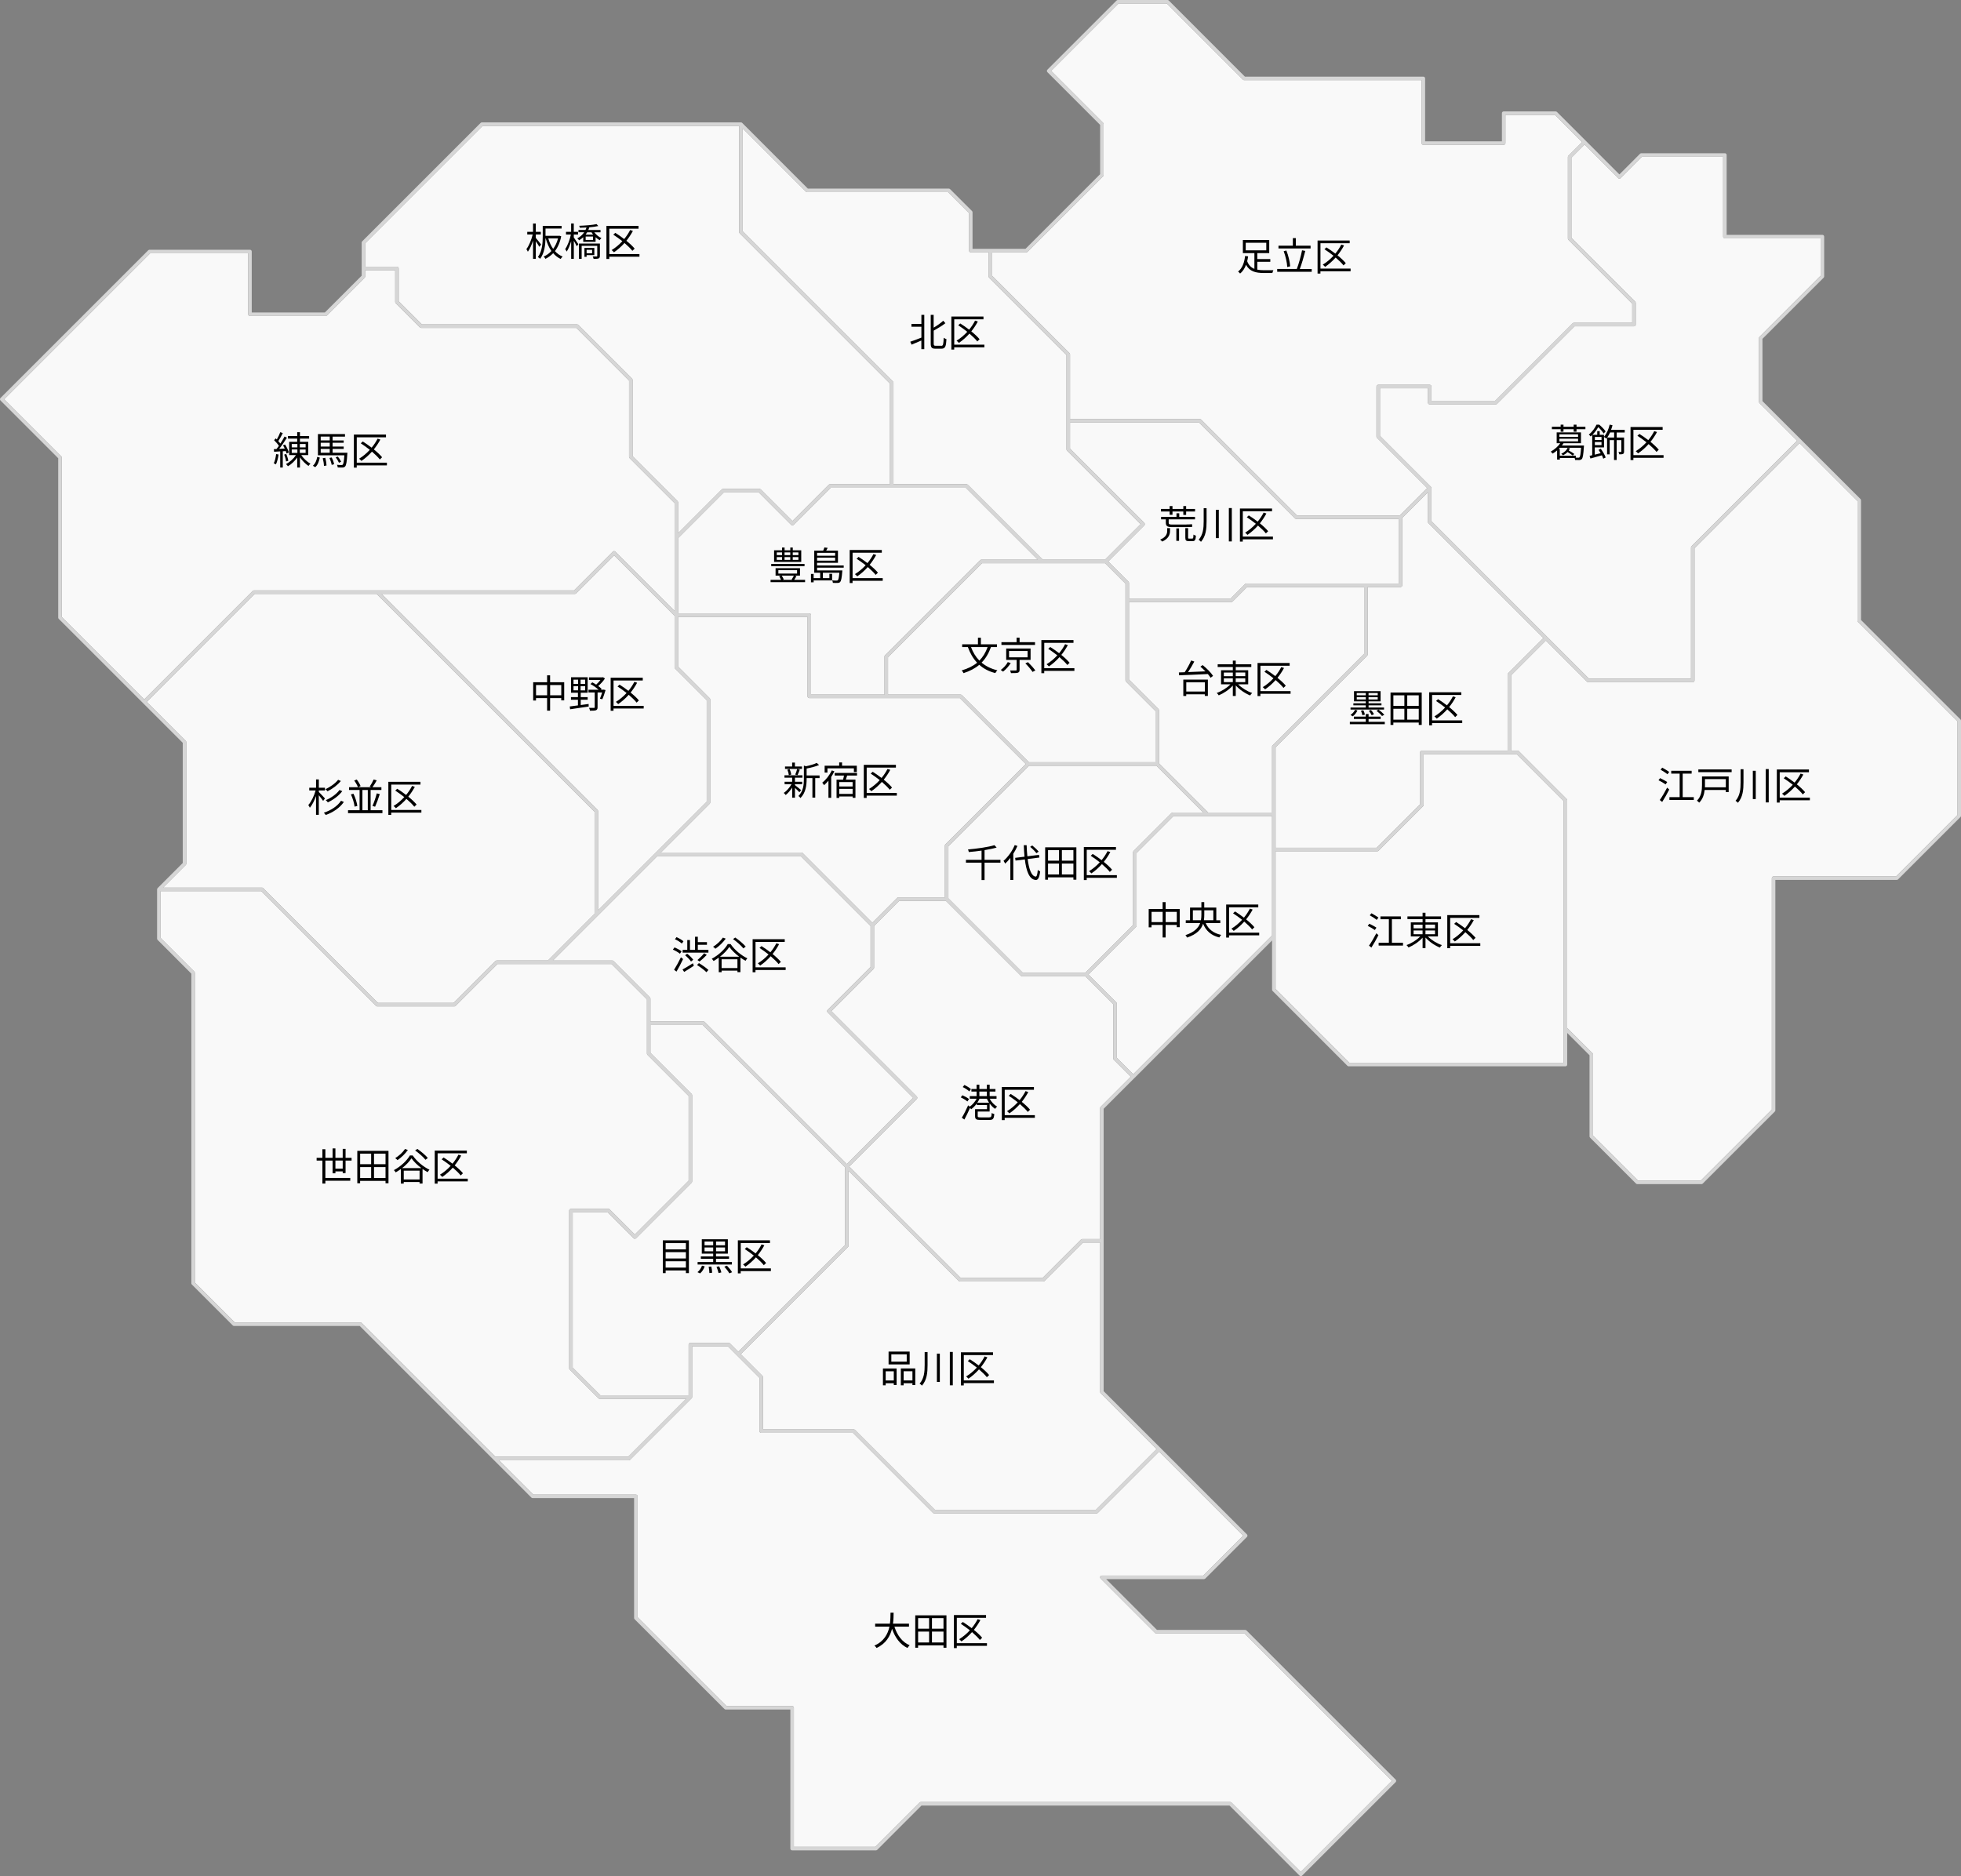 <?xml version="1.0" encoding="UTF-8"?>
<svg id="ward-map" xmlns="http://www.w3.org/2000/svg" viewBox="0 0 556.36 532.37" class="c-ward-map">
  <rect x="0" y="0" width="556.36" height="532.37" fill="#808080" stroke="none"/>
  <g id="chuo" data-js-ward-select="chuo" class="c-ward-map__item">
    <path
      d="M360.9,231.56v33.88l-39.38,39.38-4.66-4.66v-15.39c0-.13-.06-.26-.15-.35l-7.9-7.9,13.51-13.51c.09-.1.15-.23.15-.36v-20.62l10.47-10.47h27.96Z"
      fill="#f9f9f9" stroke-width="0" />
    <path
      d="M334.7,257.94v5.15h-.84v-.63h-3.16v3.56h-.85v-3.56h-3.15v.68h-.8v-5.2h3.95v-1.96h.85v1.96h3.99ZM329.86,261.66v-2.92h-3.15v2.92h3.15ZM333.87,261.66v-2.92h-3.16v2.92h3.16Z"
      fill="#000" stroke-width="0" />
    <path
      d="M342.07,261.92c.76,1.75,2.21,2.9,4.39,3.36-.18.17-.41.51-.53.73-2.3-.57-3.77-1.87-4.6-3.9-.51,1.57-1.73,2.99-4.55,3.93-.08-.19-.3-.53-.45-.69,2.55-.85,3.69-2.08,4.18-3.42h-4.09v-.8h1.21v-3.61h3.22v-1.53h.81v1.53h3.42v3.61h1.13v.8h-4.15ZM340.72,261.12c.1-.54.13-1.09.13-1.63v-1.19h-2.42v2.82h2.29ZM341.67,258.3v1.19c0,.54-.02,1.09-.11,1.63h2.68v-2.82h-2.57Z"
      fill="#000" stroke-width="0" />
    <path
      d="M357.24,265.41h-8.55v.64h-.81v-9.38h9.11v.78h-8.29v7.2h8.55v.77ZM355.25,263.74c-.52-.66-1.32-1.44-2.24-2.23-.92,1.03-1.95,1.94-2.99,2.64-.14-.17-.46-.47-.66-.63,1.09-.66,2.12-1.52,3.04-2.52-.84-.67-1.74-1.31-2.57-1.85l.57-.52c.81.51,1.69,1.12,2.52,1.76.66-.8,1.23-1.66,1.69-2.56l.78.26c-.53.99-1.16,1.93-1.85,2.79.96.77,1.8,1.56,2.35,2.23l-.64.62Z"
      fill="#000" stroke-width="0" />
  </g>
  <g id="chiyoda" data-js-ward-select="chiyoda" class="c-ward-map__item">
    <path
      d="M341.38,230.56h-8.65c-.13,0-.26.05-.36.15l-10.76,10.76c-.09.09-.14.22-.14.35v20.62l-13.57,13.58h-17.72l-21.11-21.11v-14.76l22.86-22.86h36.18l13.27,13.27Z"
      fill="#f9f9f9" stroke-width="0" />
    <path
      d="M283.84,244.78h-4.51v4.94h-.85v-4.94h-4.43v-.8h4.43v-2.62c-1.21.18-2.45.31-3.62.41-.02-.21-.14-.54-.23-.73,2.66-.24,5.76-.67,7.5-1.22l.63.67c-.96.29-2.15.53-3.43.74v2.75h4.51v.8Z"
      fill="#000" stroke-width="0" />
    <path
      d="M288.66,240.04c-.32.77-.73,1.51-1.18,2.22v7.44h-.83v-6.26c-.47.62-.97,1.15-1.47,1.62-.09-.2-.33-.61-.47-.79,1.25-1.07,2.46-2.74,3.18-4.47l.77.24ZM291.56,243.75c.37,2.92,1.09,4.88,2.27,4.99.32.02.5-.63.6-1.89.17.15.52.35.68.43-.24,1.88-.68,2.45-1.25,2.42-1.8-.13-2.68-2.41-3.1-5.84l-2.64.33-.11-.77,2.66-.33c-.09-1.02-.17-2.11-.21-3.26h.81c.03,1.11.1,2.18.21,3.15l3.29-.42.11.77-3.32.42ZM294.04,242.1c-.35-.5-1.12-1.27-1.77-1.8l.59-.4c.66.52,1.44,1.27,1.82,1.76l-.64.44Z"
      fill="#000" stroke-width="0" />
    <path
      d="M305.38,240.43v9.19h-.84v-.67h-7.21v.67h-.8v-9.19h8.85ZM297.34,241.22v3h3.12v-3h-3.12ZM297.34,248.13h3.12v-3.09h-3.12v3.09ZM304.54,241.22h-3.27v3h3.27v-3ZM304.54,248.13v-3.09h-3.27v3.09h3.27Z"
      fill="#000" stroke-width="0" />
    <path
      d="M316.86,249.09h-8.55v.64h-.81v-9.38h9.11v.78h-8.29v7.2h8.55v.77ZM314.87,247.42c-.52-.66-1.32-1.44-2.24-2.23-.92,1.03-1.95,1.94-2.99,2.64-.14-.17-.46-.47-.66-.63,1.09-.66,2.12-1.52,3.04-2.52-.84-.67-1.74-1.31-2.57-1.85l.57-.52c.81.51,1.69,1.12,2.52,1.76.66-.8,1.23-1.66,1.69-2.56l.78.26c-.53.99-1.16,1.93-1.85,2.79.96.77,1.8,1.56,2.35,2.23l-.64.62Z"
      fill="#000" stroke-width="0" />
  </g>
  <g id="toshima" data-js-ward-select="toshima" class="c-ward-map__item">
    <path
      d="M294.43,158.81h-16c-.07,0-.13,0-.2.04-.06.02-.11.06-.16.11l-26.98,26.98c-.09.09-.15.22-.15.35v10.8h-20.83v-22.55c0-.28-.23-.5-.5-.5h-37.23v-21.34l12.96-12.97h9.94l9.18,9.19c.2.19.52.19.71,0l10.5-10.5h38.36l20.4,20.39Z"
      fill="#f9f9f9" stroke-width="0" />
    <path
      d="M228.41,164.53v.65h-9.79v-.65h2.96c-.11-.32-.32-.73-.53-1.02l.55-.18h-1.56v-2.11h6.93v2.11h-1.47l.47.18c-.21.37-.44.74-.64,1.02h3.08ZM228.26,160.64h-9.46v-.62h9.46v.62ZM227.31,159.45h-7.69v-3.3h2.26v-.79h.72v.79h1.62v-.79h.7v.79h2.4v3.3ZM220.38,157.52h1.5v-.78h-1.5v.78ZM220.38,158.86h1.5v-.78h-1.5v.78ZM220.83,162.75h5.31v-.97h-5.31v.97ZM221.77,163.33c.26.35.48.79.59,1.1l-.27.1h2.73l-.23-.09c.21-.3.48-.76.64-1.11h-3.45ZM222.59,156.74v.78h1.62v-.78h-1.62ZM222.59,158.08v.78h1.62v-.78h-1.62ZM226.52,156.74h-1.61v.78h1.61v-.78ZM226.52,158.08h-1.61v.78h1.61v-.78Z"
      fill="#000" stroke-width="0" />
    <path
      d="M231.82,161.08v.79h7.17s-.01.22-.03.33c-.15,1.88-.32,2.63-.59,2.94-.19.19-.37.25-.68.27-.26.02-.81.01-1.39-.02-.01-.21-.1-.52-.21-.7.54.05,1.05.05,1.23.05s.29-.01.38-.1c.19-.18.31-.75.44-2.13h-4.68v1.53h1.85v-1.21h.77v1.86h-5.24v.54h-.76v-2.37h.76v1.18h1.86v-1.53h-1.69v-6.26h2.54c.14-.31.26-.66.34-.91l.94.12c-.13.27-.29.55-.43.79h3.34v3.44h-5.93v.76h7.56v.63h-7.56ZM231.82,156.86v.84h5.12v-.84h-5.12ZM236.94,159.09v-.84h-5.12v.84h5.12Z"
      fill="#000" stroke-width="0" />
    <path
      d="M250.43,164.8h-8.55v.64h-.81v-9.38h9.11v.78h-8.29v7.2h8.55v.77ZM248.44,163.13c-.52-.66-1.32-1.44-2.24-2.23-.92,1.03-1.95,1.94-2.99,2.64-.14-.17-.46-.47-.66-.63,1.09-.66,2.12-1.52,3.04-2.52-.84-.67-1.74-1.31-2.57-1.85l.57-.52c.81.51,1.69,1.12,2.52,1.76.66-.8,1.23-1.66,1.69-2.56l.78.26c-.53.99-1.16,1.93-1.85,2.79.96.77,1.8,1.56,2.35,2.23l-.64.62Z"
      fill="#000" stroke-width="0" />
  </g>
  <g id="bunkyo" data-js-ward-select="bunkyo" class="c-ward-map__item">
    <path
      d="M327.81,201.75v14.54h-35.88l-19.05-19.06c-.05-.04-.1-.08-.16-.1-.06-.03-.13-.04-.19-.04h-20.59v-10.59l26.69-26.69h34.88l5.8,5.8v27.43c0,.13.05.25.14.35l8.36,8.36Z"
      fill="#f9f9f9" stroke-width="0" />
    <path
      d="M281.15,183.61c-.65,1.8-1.52,3.26-2.66,4.41,1.2,1.01,2.68,1.76,4.47,2.18-.2.19-.46.56-.58.79-1.84-.47-3.33-1.26-4.54-2.35-1.21,1.03-2.7,1.79-4.47,2.37-.08-.2-.34-.59-.52-.78,1.75-.51,3.19-1.21,4.37-2.18-1.13-1.2-1.99-2.68-2.62-4.43h-1.62v-.8h4.48v-1.86h.83v1.86h4.57v.8h-1.69ZM275.49,183.61c.54,1.47,1.32,2.77,2.37,3.84,1.01-1.02,1.78-2.29,2.34-3.84h-4.71Z"
      fill="#000" stroke-width="0" />
    <path
      d="M286.76,188.14c-.52.87-1.38,1.83-2.18,2.44-.18-.15-.46-.36-.65-.48.79-.56,1.6-1.46,1.99-2.22l.84.26ZM293.65,183h-9.53v-.78h4.3v-1.28h.85v1.28h4.38v.78ZM289.27,187.24v2.81c0,.47-.11.7-.48.83-.36.12-.99.12-1.96.12-.04-.22-.17-.55-.27-.76.76.02,1.44.01,1.63,0,.21,0,.25-.04.25-.2v-2.79h-2.97v-3.23h6.92v3.23h-3.11ZM286.28,186.52h5.26v-1.8h-5.26v1.8ZM291.65,187.89c.73.72,1.65,1.72,2.09,2.36l-.79.41c-.41-.64-1.29-1.68-2.04-2.42l.74-.35Z"
      fill="#000" stroke-width="0" />
    <path
      d="M304.81,190.37h-8.55v.64h-.81v-9.38h9.11v.78h-8.29v7.2h8.55v.77ZM302.82,188.7c-.52-.66-1.32-1.44-2.24-2.23-.92,1.03-1.95,1.94-2.99,2.64-.14-.17-.46-.47-.66-.63,1.09-.66,2.12-1.52,3.04-2.52-.84-.67-1.74-1.31-2.57-1.85l.57-.52c.81.51,1.69,1.12,2.52,1.76.66-.8,1.23-1.66,1.69-2.56l.78.26c-.53.99-1.16,1.93-1.85,2.79.96.77,1.8,1.56,2.35,2.23l-.64.62Z"
      fill="#000" stroke-width="0" />
  </g>
  <g id="taito" data-js-ward-select="taito" class="c-ward-map__item">
    <path
      d="M387.02,166.58v18.94l-25.97,25.98c-.05.05-.09.1-.11.16-.03.06-.04.13-.04.19v18.71h-18.12s-.02-.04-.04-.05l-13.93-13.93v-15.04c0-.13-.05-.26-.14-.35l-8.36-8.36v-22h29.04c.07,0,.13-.01.19-.04s.12-.06.17-.11l4.09-4.1h33.22Z"
      fill="#f9f9f9" stroke-width="0" />
    <path
      d="M341.19,188.71c1.11.88,2.41,2.17,2.97,3.07l-.7.54c-.19-.31-.46-.67-.78-1.06-2.99.17-6.16.27-8.17.36l-.05-.81c.48-.01,1.04-.03,1.65-.06.65-.98,1.4-2.33,1.83-3.34l.9.31c-.51.98-1.17,2.1-1.78,2.99,1.51-.06,3.23-.13,4.94-.21-.46-.47-.96-.94-1.43-1.33l.64-.46ZM335.73,192.84h6.96v4.63h-.87v-.46h-5.27v.48h-.83v-4.65ZM336.56,193.61v2.62h5.27v-2.62h-5.27Z"
      fill="#000" stroke-width="0" />
    <path
      d="M351.29,194.19c1,1.03,2.56,1.98,3.97,2.45-.2.17-.45.47-.57.7-1.43-.57-3.04-1.66-4.09-2.85v2.99h-.83v-2.96c-1.04,1.18-2.61,2.22-4,2.79-.13-.21-.37-.52-.57-.68,1.39-.48,2.92-1.43,3.89-2.45h-2.66v-4h3.34v-.92h-4.3v-.77h4.3v-1.03h.83v1.03h4.41v.77h-4.41v.92h3.53v4h-2.84ZM347.22,191.88h2.55v-1.04h-2.55v1.04ZM347.22,193.55h2.55v-1.07h-2.55v1.07ZM350.59,190.83v1.04h2.71v-1.04h-2.71ZM353.3,192.48h-2.71v1.07h2.71v-1.07Z"
      fill="#000" stroke-width="0" />
    <path
      d="M366.14,196.87h-8.55v.64h-.81v-9.38h9.11v.78h-8.29v7.2h8.55v.77ZM364.15,195.2c-.52-.66-1.32-1.44-2.24-2.23-.92,1.03-1.95,1.94-2.99,2.64-.14-.17-.46-.47-.66-.63,1.09-.66,2.12-1.52,3.04-2.52-.84-.67-1.74-1.31-2.57-1.85l.57-.52c.81.51,1.69,1.12,2.52,1.76.66-.8,1.23-1.66,1.69-2.56l.78.26c-.53.99-1.16,1.93-1.85,2.79.96.77,1.8,1.56,2.35,2.23l-.64.62Z"
      fill="#000" stroke-width="0" />
  </g>
  <g id="arakawa" data-js-ward-select="arakawa" class="c-ward-map__item">
    <path
      d="M396.83,147.26v18.32h-43.23c-.07,0-.13.02-.2.04-.06.03-.11.07-.16.11l-4.09,4.1h-28.84v-4.43c0-.13-.05-.26-.15-.35l-5.73-5.74,10.23-10.23c.09-.09.14-.22.14-.35,0-.14-.05-.26-.14-.36l-21.08-21.07v-7.39h36.63l27.22,27.2c.09.1.22.15.35.15h29.05Z"
      fill="#f9f9f9" stroke-width="0" />
    <path
      d="M331.15,149.86h.8v.78c0,.92-.32,2.2-2.22,3.03-.12-.15-.4-.42-.58-.55,1.75-.71,2-1.75,2-2.5v-.76ZM331.84,145.14h-2.46v-.73h2.46v-.81h.81v.81h3.07v-.81h.8v.81h2.53v.73h-2.53v.96h-.8v-.96h-3.07v.94h-.81v-.94ZM336.55,148.82c.48,0,1.25-.02,1.63-.08.02.23.07.56.09.75-.25.05-1,.07-1.66.07h-4.24c-1.19,0-1.61-.31-1.61-1.24v-.95h-1.35v-.7h4.37v-1.03h.79v1.03h4.47v.7h-7.47v.96c0,.36.13.5.74.5h4.25ZM333.74,149.94h.77v3.52h-.77v-3.52ZM338.27,152.82c.25,0,.3-.13.33-1.13.17.14.48.25.7.31-.08,1.24-.3,1.55-.95,1.55h-1.07c-.79,0-.99-.22-.99-1.02v-2.67h.79v2.66c0,.26.04.31.32.31h.86Z"
      fill="#000" stroke-width="0" />
    <path
      d="M342.32,144.21v3.72c0,2.09-.17,4.18-1.58,5.81-.14-.19-.47-.44-.67-.57,1.29-1.47,1.43-3.37,1.43-5.25v-3.71h.83ZM345.79,144.66v8.03h-.83v-8.03h.83ZM349.48,144.17v9.46h-.84v-9.46h.84Z"
      fill="#000" stroke-width="0" />
    <path
      d="M361.14,153.03h-8.55v.64h-.81v-9.38h9.11v.78h-8.29v7.2h8.55v.77ZM359.15,151.36c-.52-.66-1.32-1.44-2.24-2.23-.92,1.03-1.95,1.94-2.99,2.64-.14-.17-.46-.47-.66-.63,1.09-.66,2.12-1.52,3.04-2.52-.84-.67-1.74-1.31-2.57-1.85l.57-.52c.81.51,1.69,1.12,2.52,1.76.66-.8,1.23-1.66,1.69-2.56l.78.26c-.53.99-1.16,1.93-1.85,2.79.96.77,1.8,1.56,2.35,2.23l-.64.62Z"
      fill="#000" stroke-width="0" />
  </g>
  <g id="sumida" data-js-ward-select="sumida" class="c-ward-map__item">
    <path
      d="M437.87,181.05l-10.01,10.01c-.09.09-.14.22-.14.35v21.59h-24.32c-.28,0-.5.22-.5.5v14.7l-12.35,12.35h-28.65v-28.49l25.98-25.98c.09-.09.14-.22.14-.35v-19.15h9.31c.27,0,.5-.22.5-.5v-19.11l7.28-7.28v8.39c0,.13.05.26.14.36l32.62,32.61Z"
      fill="#f9f9f9" stroke-width="0" />
    <path
      d="M392.88,204.82v.67h-9.91v-.67h4.52v-.81h-3.37v-.66h3.37v-.74h.79v.74h3.43v.66h-3.43v.81h4.6ZM392.67,201.35h-9.51v-.59h4.33v-.62h-3.52v-.58h3.52v-.54h-3.34v-2.9h7.54v2.9h-3.41v.54h3.66v.58h-3.66v.62h4.39v.59ZM385.13,201.59c-.29.63-.77,1.3-1.36,1.68l-.61-.42c.53-.32,1.01-.87,1.29-1.45l.68.19ZM384.92,197.3h2.57v-.66h-2.57v.66ZM387.5,198.48v-.67h-2.57v.67h2.57ZM386.53,202.95c-.06-.35-.23-.88-.41-1.27l.68-.15c.2.38.37.9.44,1.24l-.71.18ZM390.88,196.64h-2.61v.66h2.61v-.66ZM390.88,197.81h-2.61v.67h2.61v-.67ZM389.16,202.94c-.15-.35-.5-.87-.81-1.24l.62-.24c.33.37.68.86.85,1.19l-.65.3ZM391.13,201.36c.57.43,1.26,1.04,1.62,1.45l-.65.37c-.32-.42-1.01-1.06-1.58-1.5l.62-.33Z"
      fill="#000" stroke-width="0" />
    <path
      d="M403.36,196.51v9.19h-.84v-.67h-7.21v.67h-.8v-9.19h8.84ZM395.32,197.3v3h3.12v-3h-3.12ZM395.32,204.21h3.12v-3.09h-3.12v3.09ZM402.52,197.3h-3.27v3h3.27v-3ZM402.52,204.21v-3.09h-3.27v3.09h3.27Z"
      fill="#000" stroke-width="0" />
    <path
      d="M414.84,205.17h-8.55v.64h-.81v-9.38h9.11v.78h-8.29v7.2h8.55v.77ZM412.85,203.5c-.52-.66-1.32-1.44-2.24-2.23-.92,1.03-1.95,1.94-2.99,2.64-.14-.17-.46-.47-.66-.63,1.09-.66,2.12-1.52,3.04-2.52-.84-.67-1.74-1.31-2.57-1.85l.57-.52c.81.51,1.69,1.12,2.52,1.76.66-.8,1.23-1.66,1.69-2.56l.78.26c-.53.99-1.16,1.93-1.85,2.79.96.77,1.8,1.56,2.35,2.23l-.64.62Z"
      fill="#000" stroke-width="0" />
  </g>
  <g id="koto" data-js-ward-select="koto" class="c-ward-map__item">
    <path
      d="M443.64,227.3v74.28h-60.79l-20.95-20.95v-39.08h28.86c.13,0,.26-.05.35-.15l12.64-12.64s.08-.1.11-.16c.02-.06.04-.12.04-.19v-14.41h26.44l13.3,13.3Z"
      fill="#f9f9f9" stroke-width="0" />
    <path
      d="M390.05,263.9c-.44-.33-1.33-.85-2.01-1.18l.45-.6c.65.3,1.56.78,2.02,1.11l-.46.67ZM388.4,268.33c.59-.82,1.45-2.27,2.09-3.51l.59.54c-.58,1.16-1.35,2.51-2,3.52l-.68-.55ZM389.1,259.15c.65.35,1.54.88,1.98,1.23l-.51.64c-.42-.37-1.29-.92-1.95-1.3l.47-.57ZM398.05,267.51v.81h-6.91v-.81h2.9v-6.68h-2.39v-.8h5.79v.8h-2.54v6.68h3.15Z"
      fill="#000" stroke-width="0" />
    <path
      d="M405.12,265.73c1,1.03,2.56,1.98,3.97,2.45-.2.17-.45.47-.57.7-1.43-.57-3.04-1.66-4.09-2.85v2.99h-.82v-2.96c-1.04,1.18-2.61,2.22-4,2.79-.13-.21-.37-.52-.57-.68,1.39-.48,2.92-1.43,3.89-2.45h-2.66v-4h3.34v-.92h-4.3v-.77h4.3v-1.03h.82v1.03h4.41v.77h-4.41v.92h3.53v4h-2.84ZM401.05,263.42h2.55v-1.04h-2.55v1.04ZM401.05,265.09h2.55v-1.07h-2.55v1.07ZM404.43,262.37v1.04h2.71v-1.04h-2.71ZM407.13,264.02h-2.71v1.07h2.71v-1.07Z"
      fill="#000" stroke-width="0" />
    <path
      d="M419.97,268.41h-8.55v.64h-.81v-9.38h9.11v.78h-8.29v7.2h8.55v.77ZM417.98,266.74c-.52-.66-1.32-1.44-2.24-2.23-.92,1.03-1.95,1.94-2.99,2.64-.14-.17-.46-.47-.66-.63,1.09-.66,2.12-1.52,3.04-2.52-.84-.67-1.74-1.31-2.57-1.85l.57-.52c.81.51,1.69,1.12,2.52,1.76.66-.8,1.23-1.66,1.7-2.56l.78.26c-.53.99-1.16,1.93-1.85,2.79.96.77,1.8,1.56,2.35,2.23l-.64.62Z"
      fill="#000" stroke-width="0" />
  </g>
  <g id="edogawa" data-js-ward-select="edogawa" class="c-ward-map__item">
    <path
      d="M555.36,204.71v26.55l-17.42,17.42h-34.75c-.27,0-.5.23-.5.5v65.66l-20.17,20.16h-17.79l-12.76-12.75v-23.01c0-.14-.05-.26-.14-.36l-7.19-7.18v-64.61c0-.13-.05-.26-.14-.35l-13.6-13.6c-.09-.09-.22-.14-.35-.14h-1.83v-21.38l9.86-9.86,11.66,11.66c.1.1.22.15.36.15h29.66c.27,0,.5-.22.5-.5v-37.5l29.81-29.82,16.42,16.42v33.95c0,.14.06.26.15.36l28.22,28.23Z"
      fill="#f9f9f9" stroke-width="0" />
    <path
      d="M472.55,222.58c-.44-.33-1.33-.85-2.01-1.18l.45-.6c.65.3,1.56.78,2.02,1.11l-.46.67ZM470.9,227.01c.59-.82,1.45-2.27,2.09-3.51l.59.54c-.58,1.16-1.35,2.51-2,3.52l-.68-.55ZM471.6,217.83c.65.35,1.54.88,1.98,1.23l-.51.64c-.42-.37-1.29-.92-1.95-1.3l.47-.57ZM480.55,226.19v.81h-6.91v-.81h2.9v-6.68h-2.39v-.8h5.79v.8h-2.54v6.68h3.15Z"
      fill="#000" stroke-width="0" />
    <path
      d="M490.46,224.76h-.83v-.6h-6c-.14,1.25-.54,2.62-1.55,3.6-.12-.17-.45-.45-.64-.56,1.3-1.27,1.44-3.05,1.44-4.42v-2.46h7.57v4.46ZM491.29,218.33v.77h-9.45v-.77h9.45ZM483.72,221.06v1.72c0,.2,0,.41-.01.62h5.93v-2.33h-5.92Z"
      fill="#000" stroke-width="0" />
    <path
      d="M494.65,218.27v3.72c0,2.09-.17,4.18-1.58,5.81-.14-.19-.47-.44-.67-.57,1.29-1.47,1.43-3.37,1.43-5.25v-3.71h.83ZM498.13,218.72v8.03h-.83v-8.03h.83ZM501.81,218.23v9.46h-.84v-9.46h.84Z"
      fill="#000" stroke-width="0" />
    <path
      d="M513.47,227.09h-8.55v.64h-.81v-9.38h9.11v.78h-8.29v7.2h8.55v.77ZM511.48,225.42c-.52-.66-1.32-1.44-2.24-2.23-.92,1.03-1.95,1.94-2.99,2.64-.14-.17-.46-.47-.66-.63,1.09-.66,2.12-1.52,3.04-2.52-.84-.67-1.74-1.31-2.57-1.85l.57-.52c.81.51,1.69,1.12,2.52,1.76.66-.8,1.23-1.66,1.7-2.56l.78.26c-.53.99-1.16,1.93-1.85,2.79.96.77,1.8,1.56,2.35,2.23l-.64.62Z"
      fill="#000" stroke-width="0" />
  </g>
  <g id="katsushika" data-js-ward-select="katsushika" class="c-ward-map__item">
    <path
      d="M516.54,67.64v10.59l-17.36,17.36c-.09.1-.15.22-.15.36v18.07c0,.13.06.25.15.35l10.68,10.68-29.96,29.96c-.09.09-.14.22-.14.35v37.21h-28.96l-44.69-44.7v-9.37c0-.1-.03-.19-.08-.28l-.03-.03s-.02-.05-.04-.06l-14.44-14.45v-13.5h13.59v4.05c0,.28.22.5.5.5h18.78s0,0,.01,0c.06,0,.13-.02.19-.04.03-.02.05-.04.08-.06s.06-.03.08-.05l21.98-21.99h16.85c.28,0,.5-.22.5-.5v-6.14c0-.13-.05-.26-.15-.35l-18.1-18.11v-22.74l3.73-3.74,9.53,9.53c.19.19.52.19.71,0l6.06-6.07h23.01v22.66c0,.28.23.5.5.5h27.17Z"
      fill="#f9f9f9" stroke-width="0" />
    <path
      d="M449.39,126.42s-.01.22-.02.33c-.15,2.3-.3,3.17-.59,3.5-.19.19-.36.26-.66.29-.25.02-.74.01-1.24-.01-.01-.18-.07-.41-.14-.58h-4.19v.46h-.78v-2.6c-.38.33-.8.63-1.28.91-.11-.19-.36-.44-.54-.56,1.22-.68,2.15-1.58,2.71-2.39h-1.01v-3.07h6.89v3.07h-4.94c-.14.22-.3.43-.47.65h6.28ZM449.8,121.1v.69h-2.52v.71h-.81v-.71h-2.89v.71h-.8v-.71h-2.49v-.69h2.49v-.6h.8v.6h2.89v-.6h.81v.6h2.52ZM447.08,129.86c.31.02.56.02.69.02.18,0,.26-.01.35-.11.19-.2.33-.9.45-2.71h-6.02c-.11.11-.23.23-.34.34h.32v1.9h4.54v.55ZM442.42,123.97h5.3v-.73h-5.3v.73ZM442.42,125.24h5.3v-.75h-5.3v.75ZM445.41,127.18c-.09.23-.2.44-.33.65.56.31,1.22.7,1.57.98l-.43.46c-.33-.28-.95-.68-1.49-1-.36.38-.8.69-1.27.93-.11-.12-.35-.34-.51-.44.81-.37,1.51-.94,1.79-1.68l.65.1Z"
      fill="#000" stroke-width="0" />
    <path
      d="M458.68,122.71v1.44h2.09v3.98c0,.34-.07.55-.29.67-.23.11-.56.12-1.07.12-.02-.2-.14-.5-.24-.68.33.01.61.01.7,0,.1,0,.13-.03.13-.12v-3.23h-1.33v5.64h-.75v-5.64h-1.23v4.03h-.74v-4.74c-.07.1-.14.19-.21.28-.13-.13-.47-.36-.66-.48v2.97h-2.62v2.06c.53-.13,1.1-.28,1.68-.42-.19-.33-.41-.66-.62-.95l.63-.3c.59.77,1.18,1.79,1.4,2.48l-.69.33c-.08-.28-.22-.61-.38-.96-1.14.33-2.33.66-3.25.91l-.25-.75c.22-.05.47-.11.75-.18v-5.73c-.14.13-.3.26-.45.4-.11-.17-.35-.42-.52-.52,1.06-.83,1.78-1.95,2.19-2.82h.78c.67.56,1.44,1.35,1.8,1.91l-.54.61c-.32-.51-.95-1.29-1.55-1.83-.37.67-.91,1.46-1.66,2.19h1.38v-1.04h.7v1.04h1.22v.56c.74-.83,1.29-2.13,1.61-3.45l.8.17c-.11.44-.25.89-.41,1.31h3.88v.75h-2.3ZM452.48,123.98v.87h1.89v-.87h-1.89ZM454.37,126.3v-.88h-1.89v.88h1.89ZM457.94,122.71h-1.14c-.24.54-.52,1.02-.81,1.44h1.96v-1.44Z"
      fill="#000" stroke-width="0" />
    <path
      d="M471.96,129.91h-8.55v.64h-.81v-9.38h9.11v.78h-8.29v7.2h8.55v.77ZM469.97,128.24c-.52-.66-1.32-1.44-2.24-2.23-.92,1.03-1.95,1.94-2.99,2.64-.14-.17-.46-.47-.66-.63,1.09-.66,2.12-1.52,3.04-2.52-.84-.67-1.74-1.31-2.57-1.85l.57-.52c.81.51,1.69,1.12,2.52,1.76.66-.8,1.23-1.66,1.69-2.56l.78.26c-.53.99-1.16,1.93-1.85,2.79.96.77,1.8,1.56,2.35,2.23l-.64.62Z"
      fill="#000" stroke-width="0" />
  </g>
  <g id="adachi" data-js-ward-select="adachi" class="c-ward-map__item">
    <path
      d="M463.08,86.17v5.43h-16.56c-.13,0-.26.05-.35.15l-21.98,21.98h-18.08v-4.05c0-.28-.22-.5-.5-.5h-14.59c-.28,0-.5.22-.5.5v14.21c0,.13.05.26.15.35l14.23,14.24-7.78,7.78h-29.13l-27.21-27.2c-.05-.05-.11-.08-.17-.11-.04-.02-.08-.02-.12-.02-.02-.01-.04-.02-.07-.02h-36.84v-18.36c0-.06-.01-.13-.04-.19-.02-.06-.06-.11-.11-.16l-21.93-21.94v-6.66h9.66c.14,0,.26-.06.36-.15l21.46-21.46c.09-.1.14-.22.14-.35v-14.41c0-.13-.05-.25-.14-.35l-14.76-14.76,19.12-19.12h13.71l21.59,21.6c.09.09.22.15.35.15h50.33v17.85c0,.27.23.5.5.5h22.79c.27,0,.5-.23.5-.5v-7.98h14.06l7.69,7.7-3.88,3.88c-.1.09-.15.22-.15.35v23.16c0,.13.05.26.15.35l18.1,18.11Z"
      fill="#f9f9f9" stroke-width="0" />
    <path
      d="M356.71,76.51c.58.12,1.22.17,1.91.17.34,0,2.21,0,2.67-.01-.12.2-.25.56-.3.79h-2.42c-2.33,0-4.02-.42-5.06-2.32-.36.98-.9,1.87-1.68,2.47-.13-.17-.41-.44-.57-.55,1.3-1,1.83-2.85,1.98-4.42l.87.1c-.07.45-.15.91-.27,1.38.44,1.16,1.13,1.82,2.05,2.17v-4.46h-3.27v-3.73h7.48v3.73h-3.39v1.69h3.69v.76h-3.69v2.23ZM353.43,71.04h5.83v-2.16h-5.83v2.16Z"
      fill="#000" stroke-width="0" />
    <path
      d="M372.15,76.32v.8h-9.79v-.8h5.56c.55-1.41,1.17-3.69,1.49-5.3l.92.18c-.42,1.67-1.03,3.74-1.56,5.13h3.39ZM371.83,70.5h-9.11v-.79h4.08v-2.15h.84v2.15h4.19v.79ZM365.21,75.77c-.05-1.21-.47-3.07-1.01-4.49l.76-.2c.58,1.44.99,3.26,1.08,4.49l-.83.2Z"
      fill="#000" stroke-width="0" />
    <path
      d="M383.17,76.98h-8.55v.64h-.81v-9.38h9.11v.78h-8.29v7.2h8.55v.77ZM381.18,75.31c-.52-.66-1.32-1.44-2.24-2.23-.92,1.03-1.95,1.94-2.99,2.64-.14-.17-.46-.47-.66-.63,1.09-.66,2.12-1.52,3.04-2.52-.84-.67-1.74-1.31-2.57-1.85l.57-.52c.81.51,1.69,1.12,2.52,1.76.66-.8,1.23-1.66,1.69-2.56l.78.26c-.53.99-1.16,1.93-1.85,2.79.96.77,1.8,1.56,2.35,2.23l-.64.62Z"
      fill="#000" stroke-width="0" />
  </g>
  <g id="kita" data-js-ward-select="kita" class="c-ward-map__item">
    <path
      d="M323.6,148.73l-10.09,10.08h-17.67l-21.25-21.25c-.09-.09-.22-.14-.35-.14h-20.75v-28.79c0-.06-.01-.13-.03-.19-.03-.06-.07-.11-.11-.16l-42.63-42.63v-29.21l17.92,17.93c.09.09.22.15.35.15h39.99l5.94,5.93v10.65c0,.27.23.5.5.5h5.08v6.87c0,.13.05.26.14.35l21.94,21.94v26.74c0,.14.05.26.15.36l20.87,20.87Z"
      fill="#f9f9f9" stroke-width="0" />
    <path
      d="M261.4,89.34h.83v9.74h-.83v-2.46c-.99.43-1.98.85-2.77,1.18l-.38-.83c.8-.25,1.98-.72,3.16-1.17v-3.08h-2.82v-.8h2.82v-2.58ZM267.08,98.13c.51,0,.58-.47.66-2.29.2.17.55.33.78.39-.1,1.99-.32,2.71-1.39,2.71h-1.76c-1.02,0-1.31-.33-1.31-1.5v-8.09h.83v3.63c1.02-.62,2.06-1.34,2.72-1.97l.61.7c-.91.73-2.17,1.46-3.32,2.11v3.62c0,.57.1.68.57.68h1.62Z"
      fill="#000" stroke-width="0" />
    <path
      d="M279.27,98.56h-8.55v.64h-.81v-9.38h9.11v.78h-8.29v7.2h8.55v.77ZM277.28,96.89c-.52-.66-1.32-1.44-2.24-2.23-.92,1.03-1.95,1.94-2.99,2.64-.14-.17-.46-.47-.66-.63,1.09-.66,2.12-1.52,3.04-2.52-.84-.67-1.74-1.31-2.57-1.85l.57-.52c.81.51,1.69,1.12,2.52,1.76.66-.8,1.23-1.66,1.69-2.56l.78.26c-.53.99-1.16,1.93-1.85,2.79.96.77,1.8,1.56,2.35,2.23l-.64.62Z"
      fill="#000" stroke-width="0" />
  </g>
  <g id="itabashi" data-js-ward-select="itabashi" class="c-ward-map__item">
    <path
      d="M252.49,108.84v28.58h-17.03c-.13,0-.26.05-.35.14l-10.29,10.29-8.98-8.97c-.09-.09-.22-.15-.35-.15h-10.35c-.13,0-.26.06-.36.15l-12.4,12.41v-8.75c0-.13-.05-.26-.15-.35l-12.76-12.76v-21.63c0-.13-.05-.26-.14-.35l-15.25-15.25c-.09-.09-.22-.15-.35-.15h-44.03l-6.58-6.57v-9.3c0-.28-.22-.5-.5-.5h-9.01v-6.64l33.31-33.31h72.8v30.13c0,.13.05.26.15.35l42.62,42.63Z"
      fill="#f9f9f9" stroke-width="0" />
    <path
      d="M153.01,70.03c-.19-.36-.63-1.05-1-1.58v5.01h-.78v-5.19c-.4,1.23-.92,2.43-1.47,3.16-.09-.22-.29-.55-.42-.74.72-.92,1.44-2.64,1.79-4.15h-1.54v-.76h1.64v-2.35h.78v2.35h1.42v.76h-1.42v.96c.34.38,1.29,1.6,1.51,1.89l-.51.65ZM159.22,67.04c-.33,1.74-.96,3.14-1.78,4.21.6.67,1.33,1.21,2.18,1.55-.18.17-.43.47-.55.68-.83-.39-1.54-.95-2.13-1.64-.65.69-1.4,1.22-2.19,1.61-.1-.19-.33-.5-.51-.65.8-.33,1.55-.87,2.2-1.57-.7-1-1.23-2.21-1.61-3.58h-.06c-.04,1.8-.3,4.17-1.52,5.78-.13-.14-.47-.4-.65-.48,1.25-1.68,1.38-4.05,1.38-5.79v-3.07h5.36v.76h-4.57v2.06h3.81l.14-.02.5.15ZM155.56,67.66c.32,1.1.77,2.11,1.38,2.96.6-.81,1.08-1.82,1.38-2.96h-2.75Z"
      fill="#000" stroke-width="0" />
    <path
      d="M162.8,67.38c.3.41,1.09,1.63,1.28,1.91l-.44.6c-.15-.35-.53-1.03-.84-1.58v5.14h-.75v-5.03c-.35,1.16-.8,2.28-1.27,2.97-.1-.21-.3-.53-.43-.71.66-.91,1.31-2.63,1.62-4.13h-1.39v-.76h1.46v-2.38h.75v2.38h1.21v.76h-1.21v.83ZM168.6,65.91c.52.69,1.29,1.32,2.04,1.66-.17.13-.4.4-.52.59-.38-.21-.78-.51-1.14-.85v1.3h-3.51v-1.29c-.34.32-.73.6-1.18.87-.11-.19-.33-.44-.51-.54.88-.47,1.52-1.09,1.97-1.75h-1.63v-.65h2c.11-.23.21-.47.28-.7-.65.04-1.3.07-1.89.08-.02-.15-.11-.42-.19-.56,1.71-.06,3.82-.22,4.94-.48l.48.55c-.68.15-1.58.27-2.54.36-.08.25-.17.51-.28.76h3.45v.65h-1.78ZM170.19,72.62c0,.38-.08.59-.36.71-.29.11-.74.12-1.42.12-.04-.2-.15-.5-.26-.68.52.02.97.02,1.11.01.14-.01.19-.04.19-.17v-2.85h-4.43v3.7h-.76v-4.35h5.94v3.5ZM166.43,72.4v.48h-.62v-2.52h2.81v2.03h-2.19ZM166.59,65.91c-.13.23-.27.45-.44.67h2.13c-.17-.22-.33-.44-.46-.67h-1.23ZM168.24,67.12h-2.08v.96h2.08v-.96ZM166.43,70.89v.97h1.56v-.97h-1.56Z"
      fill="#000" stroke-width="0" />
    <path
      d="M181.41,72.85h-8.55v.64h-.81v-9.38h9.11v.78h-8.29v7.2h8.55v.77ZM179.42,71.18c-.52-.66-1.32-1.44-2.24-2.23-.92,1.03-1.95,1.94-2.99,2.64-.14-.17-.46-.47-.66-.63,1.09-.66,2.12-1.52,3.04-2.52-.84-.67-1.74-1.31-2.57-1.85l.57-.52c.81.51,1.69,1.12,2.52,1.76.66-.8,1.23-1.66,1.69-2.56l.78.26c-.53.99-1.16,1.93-1.85,2.79.96.77,1.8,1.56,2.35,2.23l-.64.62Z"
      fill="#000" stroke-width="0" />
  </g>
  <g id="ota" data-js-ward-select="ota" class="c-ward-map__item">
    <path
      d="M394.91,505.33l-25.85,25.84-19.66-19.68c-.1-.09-.22-.15-.36-.15h-87.81c-.13,0-.26.06-.35.15l-12.56,12.56h-23.09v-39.46c0-.27-.22-.5-.5-.5h-18.63l-25.2-25.18v-34.32c0-.27-.22-.5-.5-.5h-29.08l-9.74-9.73h36.84c.07,0,.13-.02.19-.04.07-.03.12-.06.17-.11l17.45-17.45s.08-.1.1-.16c.03-.06.04-.13.04-.19v-14.37h10.16l8.95,8.95v15.1c0,.28.23.5.5.5h26.03l22.69,22.69c.05.05.1.08.16.11.07.03.13.04.2.04h46.05c.07,0,.13-.01.19-.04.07-.03.12-.06.17-.11l17.39-17.38,23.86,23.85-11.32,11.33h-28.78c-.2,0-.38.12-.46.3-.08.19-.03.41.11.55l15.42,15.42c.05.04.1.08.16.11.06.02.13.04.19.04h25.03l41.84,41.83Z"
      fill="#f9f9f9" stroke-width="0" />
    <path
      d="M253.76,461.57c.77,2.42,2.2,4.41,4.32,5.28-.2.19-.47.53-.62.77-2.11-1-3.51-2.95-4.38-5.45-.53,2.11-1.72,4.22-4.39,5.45-.12-.22-.38-.51-.62-.67,2.73-1.19,3.83-3.3,4.28-5.38h-4.06v-.84h4.19c.17-1.16.15-2.25.17-3.12h.88c-.01.88-.02,1.97-.18,3.12h4.54v.84h-4.15Z"
      fill="#000" stroke-width="0" />
    <path
      d="M268.52,458.36v9.19h-.84v-.67h-7.21v.67h-.8v-9.19h8.85ZM260.48,459.15v3h3.12v-3h-3.12ZM260.48,466.06h3.12v-3.09h-3.12v3.09ZM267.68,459.15h-3.27v3h3.27v-3ZM267.68,466.06v-3.09h-3.27v3.09h3.27Z"
      fill="#000" stroke-width="0" />
    <path
      d="M280,467.02h-8.55v.64h-.81v-9.38h9.11v.78h-8.29v7.2h8.55v.77ZM278.01,465.35c-.52-.66-1.32-1.44-2.24-2.23-.92,1.04-1.95,1.94-2.99,2.64-.14-.16-.46-.47-.66-.63,1.09-.66,2.12-1.52,3.04-2.52-.84-.67-1.74-1.31-2.57-1.85l.57-.52c.81.51,1.69,1.12,2.52,1.76.66-.8,1.23-1.66,1.69-2.56l.78.26c-.53.99-1.16,1.93-1.85,2.79.96.77,1.8,1.56,2.35,2.23l-.64.62Z"
      fill="#000" stroke-width="0" />
  </g>
  <g id="shinagawa" data-js-ward-select="shinagawa" class="c-ward-map__item">
    <path
      d="M328.15,411.19l-17.24,17.24h-45.65l-22.69-22.69c-.09-.09-.22-.15-.35-.15h-25.74v-14.8c0-.14-.05-.26-.14-.36l-6.17-6.17,30.43-30.43c.09-.09.15-.22.15-.35v-21.27l31.26,31.27c.09.09.22.14.35.14h23.64c.13,0,.26-.05.35-.14l10.89-10.89h4.88v42.37c0,.06.02.12.04.19.03.06.06.11.11.16l15.88,15.88Z"
      fill="#f9f9f9" stroke-width="0" />
    <path
      d="M250.5,388.31h3.88v4.69h-.8v-.5h-2.3v.59h-.78v-4.79ZM251.28,389.11v2.61h2.3v-2.61h-2.3ZM258.08,387.16h-5.98v-3.64h5.98v3.64ZM257.25,384.3h-4.37v2.08h4.37v-2.08ZM259.67,388.31v4.71h-.8v-.52h-2.5v.59h-.79v-4.79h4.09ZM258.87,391.71v-2.61h-2.5v2.61h2.5Z"
      fill="#000" stroke-width="0" />
    <path
      d="M263.16,383.65v3.72c0,2.09-.17,4.18-1.58,5.81-.14-.19-.47-.44-.67-.57,1.29-1.47,1.43-3.37,1.43-5.25v-3.71h.83ZM266.64,384.1v8.03h-.83v-8.03h.83ZM270.32,383.62v9.46h-.84v-9.46h.84Z"
      fill="#000" stroke-width="0" />
    <path
      d="M281.98,392.47h-8.55v.64h-.81v-9.38h9.11v.78h-8.29v7.2h8.55v.77ZM279.99,390.8c-.52-.66-1.32-1.44-2.24-2.23-.92,1.03-1.95,1.94-2.99,2.64-.14-.17-.46-.47-.66-.63,1.09-.66,2.12-1.52,3.04-2.52-.84-.67-1.74-1.31-2.57-1.85l.57-.52c.81.51,1.69,1.12,2.52,1.76.66-.8,1.23-1.66,1.69-2.56l.78.26c-.53.99-1.16,1.93-1.85,2.79.96.77,1.8,1.56,2.35,2.23l-.64.62Z"
      fill="#000" stroke-width="0" />
  </g>
  <g id="minato" data-js-ward-select="minato" class="c-ward-map__item">
    <path
      d="M320.81,305.53l-8.54,8.54c-.05.05-.08.1-.11.16-.02.06-.04.13-.04.19v37.17h-5.09c-.13,0-.26.05-.35.15l-10.89,10.88h-23.22l-31.62-31.61,19.16-19.16c.19-.19.19-.51,0-.71l-24.24-24.23,11.97-11.98c.1-.09.15-.22.15-.35v-11.84l7.12-7.12h13.26l21.25,21.25c.09.09.22.15.35.15h17.93l7.96,7.96v15.38c0,.14.05.26.14.36l4.81,4.81Z"
      fill="#f9f9f9" stroke-width="0" />
    <path
      d="M274.46,312.55c-.39-.36-1.2-.85-1.88-1.16l.46-.61c.66.28,1.48.73,1.89,1.09l-.47.67ZM280.79,311.77c.48.92,1.29,1.79,2.11,2.23-.19.14-.44.44-.57.64-.56-.35-1.11-.9-1.56-1.54v2.3h-3.38v1.29c0,.31.13.37.84.37h2.4c.57,0,.67-.15.73-1.24.19.13.51.25.73.29-.11,1.38-.37,1.68-1.4,1.68h-2.5c-1.21,0-1.55-.21-1.55-1.09v-1.97h3.39v-1.18h-2.89v-.44c-.48.66-1.05,1.24-1.61,1.64-.08-.12-.2-.26-.32-.38-.48,1.1-1.08,2.34-1.6,3.3l-.73-.51c.52-.84,1.25-2.27,1.79-3.51l.47.36c.74-.51,1.49-1.38,1.95-2.24h-1.96v-.74h1.94v-1.29h-1.47v-.73h1.47v-1.23h.79v1.23h2.13v-1.23h.79v1.23h1.64v.73h-1.64v1.29h1.95v.74h-1.95ZM275,309.69c-.39-.38-1.19-.91-1.86-1.23l.47-.59c.65.3,1.47.78,1.86,1.18l-.47.65ZM280.61,312.89c-.24-.36-.45-.74-.62-1.12h-2.09c-.17.38-.38.76-.63,1.12h3.33ZM277.86,311.03h2.13v-1.29h-2.13v1.29Z"
      fill="#000" stroke-width="0" />
    <path
      d="M293.59,317.19h-8.55v.64h-.81v-9.38h9.11v.78h-8.29v7.2h8.55v.77ZM291.6,315.52c-.52-.66-1.32-1.44-2.24-2.23-.92,1.03-1.95,1.94-2.99,2.64-.14-.17-.46-.47-.66-.63,1.09-.66,2.12-1.52,3.04-2.52-.84-.67-1.74-1.31-2.57-1.85l.57-.52c.81.51,1.69,1.12,2.52,1.76.66-.8,1.23-1.66,1.69-2.56l.78.26c-.53.99-1.16,1.93-1.85,2.79.96.77,1.8,1.56,2.35,2.23l-.64.62Z"
      fill="#000" stroke-width="0" />
  </g>
  <g id="shinjyuku" data-js-ward-select="shinjyuku" class="c-ward-map__item">
    <path
      d="M291.02,216.79l-22.8,22.8c-.09.09-.15.22-.15.35v14.68h-13.17c-.13,0-.26.05-.35.14l-7.06,7.06-19.77-19.77c-.05-.05-.1-.08-.16-.11-.07-.02-.13-.04-.2-.04h-39.85l13.84-13.84c.09-.1.15-.22.15-.36v-29.23c0-.13-.06-.26-.15-.35l-8.97-8.98v-14.1h36.73v22.55c0,.27.22.5.5.5h42.71l18.7,18.7Z"
      fill="#f9f9f9" stroke-width="0" />
    <path
      d="M226.79,224.8c-.23-.28-.79-.81-1.25-1.23v2.79h-.79v-2.89c-.54.85-1.22,1.64-1.84,2.12-.13-.19-.37-.45-.55-.59.79-.52,1.66-1.51,2.21-2.48h-1.97v-.69h2.15v-1.15h-2.18v-.69h5.1v.69h-2.13v1.15h2.05v.69h-2.05v.26c.42.31,1.48,1.18,1.74,1.41l-.48.61ZM227.54,218.18h-4.82v-.68h2.02v-1.11h.79v1.11h2v.68ZM223.81,219.97c-.04-.43-.22-1.09-.43-1.58l.64-.17c.23.5.42,1.14.47,1.56l-.68.19ZM225.61,219.8c.2-.44.45-1.12.55-1.6l.75.18c-.21.55-.43,1.17-.64,1.56l-.66-.14ZM232.52,220.8h-1.23v5.52h-.8v-5.52h-1.64v.28c0,1.64-.21,3.84-1.75,5.37-.1-.18-.4-.46-.58-.57,1.4-1.36,1.55-3.27,1.55-4.81v-3.83l.59.19c1.12-.24,2.35-.59,3.06-.95l.66.6c-.94.42-2.31.75-3.53.99v1.96h3.67v.77Z"
      fill="#000" stroke-width="0" />
    <path
      d="M236.72,218.85c-.25.55-.56,1.1-.9,1.62v5.92h-.78v-4.86c-.4.47-.83.91-1.24,1.27-.1-.17-.36-.54-.52-.72,1.07-.83,2.08-2.12,2.7-3.47l.75.24ZM234.76,219.22h-.8v-1.94h4.13v-.94h.81v.94h4.19v1.79h-.83v-1.05h-7.5v1.19ZM240.35,220.05c-.12.4-.25.8-.37,1.16h2.72v5.17h-.79v-.38h-3.8v.42h-.77v-5.2h1.84c.11-.36.21-.78.27-1.16h-2.64v-.74h6.34v.74h-2.79ZM241.9,221.92h-3.8v1.25h3.8v-1.25ZM241.9,225.27v-1.42h-3.8v1.42h3.8Z"
      fill="#000" stroke-width="0" />
    <path
      d="M254.43,225.77h-8.55v.64h-.81v-9.38h9.11v.78h-8.29v7.2h8.55v.77ZM252.44,224.1c-.52-.66-1.32-1.44-2.24-2.23-.92,1.03-1.95,1.94-2.99,2.64-.14-.17-.46-.47-.66-.63,1.09-.66,2.12-1.52,3.04-2.52-.84-.67-1.74-1.31-2.57-1.85l.57-.52c.81.51,1.69,1.12,2.52,1.76.66-.8,1.23-1.66,1.69-2.56l.78.26c-.53.99-1.16,1.93-1.85,2.79.96.77,1.8,1.56,2.35,2.23l-.64.62Z"
      fill="#000" stroke-width="0" />
  </g>
  <g id="shibuya" data-js-ward-select="shibuya" class="c-ward-map__item">
    <path
      d="M259.05,311.5l-18.8,18.8-40.3-40.3c-.05-.05-.11-.08-.17-.11-.06-.02-.12-.04-.19-.04h-15.05v-6.46c0-.14-.05-.26-.14-.36l-10.34-10.34c-.1-.09-.22-.14-.36-.14h-16.84l12.68-12.68,16.97-16.97h40.65l19.83,19.84v11.63l-12.18,12.18c-.2.2-.2.51,0,.71l24.24,24.24Z"
      fill="#f9f9f9" stroke-width="0" />
    <path
      d="M192.91,270.63c-.43-.37-1.29-.87-2-1.17l.45-.62c.69.27,1.57.74,2.01,1.1l-.46.68ZM193.8,272.14c-.54,1.17-1.27,2.54-1.87,3.56l-.69-.52c.55-.86,1.35-2.3,1.95-3.55l.62.51ZM193.44,267.74c-.41-.4-1.25-.91-1.95-1.23l.44-.59c.7.3,1.56.78,1.98,1.18l-.47.65ZM193.64,275.1c.75-.41,1.88-1.09,2.96-1.77l.25.71c-.92.62-1.94,1.27-2.74,1.75l-.47-.69ZM200.99,269.53v.78h-7.32v-.78h1.32v-2.79h.76v2.79h1.44v-3.72h.79v1.52h2.59v.76h-2.59v1.44h3ZM196.04,272.83c-.33-.51-1.04-1.25-1.67-1.77l.59-.44c.63.49,1.38,1.21,1.72,1.72l-.64.5ZM198.29,273.28c.92.55,2.12,1.39,2.7,1.96l-.57.63c-.56-.59-1.73-1.45-2.67-2.04l.55-.55ZM200.51,270.96c-.62.66-1.42,1.4-2.05,1.87l-.58-.41c.6-.5,1.42-1.32,1.89-1.93l.74.46Z"
      fill="#000" stroke-width="0" />
    <path
      d="M207.28,267.88c1.14,1.69,3.06,3.26,4.76,4.05-.2.2-.39.47-.52.7-.47-.25-.97-.56-1.45-.91v4.13h-.85v-.43h-4.49v.45h-.81v-4.14c-.47.35-.97.68-1.47.96-.1-.18-.32-.46-.51-.64,1.88-.98,3.69-2.68,4.54-4.17h.79ZM205.9,266.34c-.77,1.09-1.91,2.18-2.94,2.87-.13-.15-.46-.45-.65-.57,1.05-.63,2.12-1.6,2.78-2.59l.8.29ZM209.73,271.48c-1.11-.84-2.15-1.84-2.81-2.79-.58.91-1.55,1.93-2.66,2.79h5.47ZM209.22,274.69v-2.49h-4.49v2.49h4.49ZM210.9,269.11c-.58-.76-1.86-1.88-2.93-2.64l.63-.44c1.06.73,2.35,1.82,2.97,2.57l-.67.51Z"
      fill="#000" stroke-width="0" />
    <path
      d="M222.89,275.24h-8.55v.64h-.81v-9.38h9.11v.78h-8.29v7.2h8.55v.77ZM220.9,273.57c-.52-.66-1.32-1.44-2.24-2.23-.92,1.03-1.95,1.94-2.99,2.64-.14-.17-.46-.47-.66-.63,1.09-.66,2.12-1.52,3.04-2.52-.84-.67-1.74-1.31-2.57-1.85l.57-.52c.81.51,1.69,1.12,2.52,1.76.66-.8,1.23-1.66,1.69-2.56l.78.26c-.53.99-1.16,1.93-1.85,2.79.96.77,1.8,1.56,2.35,2.23l-.64.62Z"
      fill="#000" stroke-width="0" />
  </g>
  <g id="meguro" data-js-ward-select="meguro" class="c-ward-map__item">
    <path
      d="M239.75,331.21v22.06l-30.29,30.29-2.37-2.37c-.09-.1-.22-.15-.35-.15h-10.87c-.27,0-.5.22-.5.5v14.37h-25.04l-7.85-7.85v-44.04h9.93l7.34,7.34c.1.09.22.14.36.14.13,0,.25-.05.35-.14l15.77-15.77c.09-.1.14-.22.14-.36v-24.45c0-.13-.05-.26-.14-.35l-11.69-11.68v-7.9h14.84l40.37,40.36Z"
      fill="#f9f9f9" stroke-width="0" />
    <path
      d="M195.45,351.95v9.3h-.85v-.75h-5.75v.75h-.8v-9.3h7.4ZM188.85,352.74v1.78h5.75v-1.78h-5.75ZM188.85,355.3v1.8h5.75v-1.8h-5.75ZM194.6,359.69v-1.8h-5.75v1.8h5.75Z"
      fill="#000" stroke-width="0" />
    <path
      d="M197.88,360.98c.55-.4,1.02-1.12,1.29-1.84l.76.19c-.25.76-.73,1.54-1.32,2l-.73-.35ZM207.66,358.81h-9.74v-.7h4.42v-.92h-3.5v-.67h3.5v-.79h-3.23v-4.08h7.39v4.08h-3.36v.79h3.69v.67h-3.69v.92h4.51v.7ZM199.89,353.36h2.45v-1.07h-2.45v1.07ZM202.34,355.06v-1.08h-2.45v1.08h2.45ZM201.81,359.38c.13.56.23,1.31.23,1.76l-.78.09c-.01-.45-.08-1.2-.2-1.79l.75-.05ZM205.7,352.29h-2.55v1.07h2.55v-1.07ZM205.7,353.98h-2.55v1.08h2.55v-1.08ZM204.04,359.32c.24.54.52,1.29.62,1.73l-.79.19c-.1-.46-.34-1.2-.58-1.77l.76-.14ZM206.25,359.14c.53.56,1.16,1.34,1.45,1.86l-.79.31c-.26-.51-.88-1.31-1.41-1.89l.75-.28Z"
      fill="#000" stroke-width="0" />
    <path
      d="M218.7,360.68h-8.55v.64h-.81v-9.38h9.11v.78h-8.29v7.2h8.55v.77ZM216.71,359.01c-.52-.66-1.32-1.44-2.24-2.23-.92,1.03-1.95,1.94-2.99,2.64-.14-.17-.46-.47-.66-.63,1.09-.66,2.12-1.52,3.04-2.52-.84-.67-1.74-1.31-2.57-1.85l.57-.52c.81.51,1.69,1.12,2.52,1.76.66-.8,1.23-1.66,1.69-2.56l.78.26c-.53.99-1.16,1.92-1.85,2.79.96.77,1.8,1.56,2.35,2.23l-.64.62Z"
      fill="#000" stroke-width="0" />
  </g>
  <g id="nakano" data-js-ward-select="nakano" class="c-ward-map__item">
    <path
      d="M200.5,198.68v28.82l-30.82,30.81v-28.16c0-.13-.05-.26-.14-.35l-61.27-61.27h54.8c.06,0,.13,0,.19-.03.06-.03.11-.07.16-.11l10.8-10.8,17.16,17.16v14.6c0,.07.01.13.04.19.02.06.06.12.11.17l8.97,8.97Z"
      fill="#f9f9f9" stroke-width="0" />
    <path
      d="M160.07,193.58v5.15h-.84v-.63h-3.16v3.56h-.85v-3.56h-3.15v.68h-.8v-5.2h3.95v-1.96h.85v1.96h3.99ZM155.23,197.3v-2.92h-3.15v2.92h3.15ZM159.24,197.3v-2.92h-3.16v2.92h3.16Z"
      fill="#000" stroke-width="0" />
    <path
      d="M164.77,200.06c.73-.1,1.49-.2,2.23-.31l.02.73c-1.89.29-3.89.57-5.27.78l-.1-.8c.64-.07,1.44-.18,2.32-.3v-1.6h-1.98v-.75h1.98v-1.24h-1.96v-4.4h4.72v4.4h-1.97v1.24h1.97v.75h-1.97v1.5ZM162.71,194.06h1.31v-1.2h-1.31v1.2ZM162.71,195.89h1.31v-1.2h-1.31v1.2ZM166.02,192.86h-1.3v1.2h1.3v-1.2ZM166.02,194.7h-1.3v1.2h1.3v-1.2ZM171.8,195.83c-.28.91-.61,1.95-.92,2.6l-.67-.19c.2-.44.44-1.1.63-1.75h-1.3v4.19c0,.46-.1.7-.44.85-.33.13-.89.14-1.71.14-.03-.24-.15-.57-.28-.81.65.02,1.22.02,1.4.01.18,0,.22-.06.22-.21v-4.17h-1.77v-.77h2.86c-.59-.55-1.49-1.19-2.3-1.61l.52-.49c.36.18.74.4,1.1.65.43-.39.87-.87,1.21-1.33h-3.25v-.74h3.82l.18-.04.53.37c-.48.74-1.21,1.54-1.91,2.13.38.27.73.57.97.81l-.23.24h.67l.13-.03.55.14Z"
      fill="#000" stroke-width="0" />
    <path
      d="M182.61,201.05h-8.55v.64h-.81v-9.38h9.11v.78h-8.29v7.2h8.55v.77ZM180.62,199.38c-.52-.66-1.32-1.44-2.24-2.23-.92,1.03-1.95,1.94-2.99,2.64-.14-.17-.46-.47-.66-.63,1.09-.66,2.12-1.52,3.04-2.52-.84-.67-1.74-1.31-2.57-1.85l.57-.52c.81.51,1.69,1.12,2.52,1.76.66-.8,1.23-1.66,1.69-2.56l.78.26c-.53.99-1.16,1.93-1.85,2.79.96.77,1.8,1.56,2.35,2.23l-.64.62Z"
      fill="#000" stroke-width="0" />
  </g>
  <g id="setagaya" data-js-ward-select="setagaya" class="c-ward-map__item">
    <path
      d="M195.37,310.99v24.04l-15.26,15.26-7.14-7.13c-.09-.09-.22-.14-.35-.14h-10.64c-.27,0-.5.22-.5.5v44.75c0,.13.06.26.15.35l8.14,8.14c.09.09.22.15.35.15h24.55l-16.45,16.45h-37.64l-37.96-37.96c-.1-.09-.22-.15-.36-.15h-35.65l-11.32-11.31v-87.86c0-.13-.05-.25-.14-.35l-9.58-9.58v-13.28h28.54l32.56,32.55c.09.1.22.15.35.15h21.88c.14,0,.26-.05.36-.15l11.87-11.87h32.37l10.04,10.04v15.36c0,.13.06.26.15.36l11.68,11.68Z"
      fill="#f9f9f9" stroke-width="0" />
    <path
      d="M97.23,332.87v-.48h-2.07v.54h-.8v-3.61h-2.05v4.93h7.06v.79h-7.06v.8h-.84v-6.52h-1.64v-.78h1.64v-2.44h.84v2.44h2.05v-2.67h.8v2.67h2.07v-2.54h.81v2.54h1.71v.78h-1.71v3.55h-.81ZM97.23,331.61v-2.3h-2.07v2.3h2.07Z"
      fill="#000" stroke-width="0" />
    <path
      d="M110.22,326.56v9.19h-.84v-.67h-7.21v.67h-.8v-9.19h8.85ZM102.18,327.35v3h3.12v-3h-3.12ZM102.18,334.26h3.12v-3.09h-3.12v3.09ZM109.38,327.35h-3.27v3h3.27v-3ZM109.38,334.26v-3.09h-3.27v3.09h3.27Z"
      fill="#000" stroke-width="0" />
    <path
      d="M117.09,327.86c1.14,1.69,3.06,3.26,4.76,4.05-.2.2-.39.47-.52.7-.47-.25-.97-.56-1.45-.91v4.13h-.85v-.43h-4.49v.45h-.81v-4.14c-.47.35-.97.68-1.47.96-.1-.18-.32-.46-.51-.64,1.88-.98,3.69-2.68,4.54-4.17h.79ZM115.72,326.32c-.77,1.09-1.91,2.18-2.94,2.87-.13-.15-.46-.45-.65-.57,1.05-.63,2.12-1.6,2.78-2.59l.8.29ZM119.55,331.46c-1.11-.84-2.15-1.84-2.81-2.79-.58.91-1.55,1.92-2.66,2.79h5.47ZM119.04,334.67v-2.49h-4.49v2.49h4.49ZM120.71,329.09c-.58-.76-1.86-1.88-2.93-2.64l.63-.44c1.06.73,2.35,1.82,2.97,2.57l-.67.51Z"
      fill="#000" stroke-width="0" />
    <path
      d="M132.7,335.22h-8.55v.64h-.81v-9.38h9.11v.78h-8.29v7.2h8.55v.77ZM130.71,333.55c-.52-.66-1.32-1.44-2.24-2.23-.92,1.03-1.95,1.94-2.99,2.64-.14-.17-.46-.47-.66-.63,1.09-.66,2.12-1.52,3.04-2.52-.84-.67-1.74-1.31-2.57-1.85l.57-.52c.81.51,1.69,1.12,2.52,1.76.66-.8,1.23-1.66,1.69-2.56l.78.26c-.53.99-1.16,1.93-1.85,2.79.96.77,1.8,1.56,2.35,2.23l-.64.62Z"
      fill="#000" stroke-width="0" />
  </g>
  <g id="nerima" data-js-ward-select="nerima" class="c-ward-map__item">
    <path
      d="M191.38,142.75v30.58l-16.81-16.8c-.19-.2-.51-.2-.7,0l-11.01,11h-90.8c-.14,0-.26.06-.36.15l-30.77,30.77-23.41-23.4v-45.22c0-.14-.05-.26-.14-.36L1.2,113.29l41.41-41.42h27.81v17.29c0,.28.23.5.5.5h21.46c.14,0,.26-.05.36-.14l10.73-10.73c.09-.1.14-.22.14-.36v-1.75h8.51v9c0,.13.05.26.15.36l6.87,6.87c.09.09.22.14.35.14h44.03l14.95,14.96v21.62c0,.14.06.26.15.36l12.76,12.76Z"
      fill="#f9f9f9" stroke-width="0" />
    <path
      d="M79.04,128.98c-.15,1.03-.41,2.09-.76,2.79-.12-.1-.45-.24-.61-.3.34-.67.55-1.66.67-2.62l.69.12ZM80.23,128.04v4.63h-.73v-4.59l-1.73.11-.08-.74.76-.03c.22-.27.45-.58.68-.91-.32-.5-.87-1.12-1.36-1.6l.44-.52c.11.1.22.2.33.31.36-.63.75-1.46.98-2.07l.71.26c-.37.76-.85,1.65-1.27,2.27.23.24.43.48.59.7.45-.68.87-1.4,1.18-1.99l.68.32c-.63,1-1.45,2.24-2.2,3.18l1.58-.08c-.15-.32-.32-.64-.5-.92l.59-.24c.46.7.9,1.65,1.07,2.26l-.65.3c-.04-.21-.12-.45-.23-.7l-.87.06ZM81.16,130.94c-.06-.53-.27-1.33-.54-1.94l.59-.18c.27.6.51,1.4.58,1.93l-.64.19ZM85.47,129.14c.65.96,1.69,1.94,2.61,2.44-.18.15-.43.43-.56.63-.83-.54-1.75-1.47-2.42-2.45v2.9h-.78v-2.84c-.7,1.02-1.68,1.94-2.64,2.48-.12-.2-.36-.47-.55-.63,1.06-.51,2.17-1.51,2.84-2.53h-1.93v-3.77h2.28v-.91h-2.62v-.72h2.62v-1.1h.78v1.1h2.6v.72h-2.6v.91h2.35v3.77h-1.98ZM82.77,126.95h1.6v-.96h-1.6v.96ZM82.77,128.51h1.6v-.97h-1.6v.97ZM86.71,125.99h-1.65v.96h1.65v-.96ZM86.71,127.54h-1.65v.97h1.65v-.97Z"
      fill="#000" stroke-width="0" />
    <path
      d="M88.77,132.15c.68-.58,1.07-1.55,1.23-2.51l.73.2c-.21,1.02-.55,2.1-1.3,2.73l-.66-.42ZM98.57,128.46s-.01.24-.03.35c-.14,2.3-.31,3.2-.62,3.54-.19.21-.4.29-.7.31-.29.02-.84.02-1.4-.02-.02-.21-.1-.54-.22-.75.54.07,1.06.07,1.24.07.2,0,.31-.02.4-.11.2-.22.34-.91.46-2.66h-7.5v-6.02h7.68v.73h-3.52v1.08h3.15v.66h-3.15v1.08h3.15v.67h-3.15v1.08h4.21ZM90.99,123.89v1.08h2.56v-1.08h-2.56ZM93.55,125.63h-2.56v1.08h2.56v-1.08ZM90.99,128.46h2.56v-1.08h-2.56v1.08ZM92.28,129.91c.2.69.34,1.58.36,2.18l-.73.12c-.01-.59-.15-1.49-.34-2.19l.7-.11ZM94.1,129.81c.32.59.61,1.41.69,1.91l-.68.2c-.08-.51-.35-1.34-.64-1.97l.63-.14ZM96.17,131.31c-.17-.41-.56-1.06-.94-1.52l.59-.24c.4.45.8,1.08.97,1.47l-.63.29Z"
      fill="#000" stroke-width="0" />
    <path
      d="M109.76,132.05h-8.55v.64h-.81v-9.38h9.11v.78h-8.29v7.2h8.55v.77ZM107.77,130.38c-.52-.66-1.32-1.44-2.24-2.23-.92,1.03-1.95,1.94-2.99,2.64-.14-.17-.46-.47-.66-.63,1.09-.66,2.12-1.52,3.04-2.52-.84-.67-1.74-1.31-2.57-1.85l.57-.52c.81.51,1.69,1.12,2.52,1.76.66-.8,1.23-1.66,1.69-2.56l.78.26c-.53.99-1.16,1.93-1.85,2.79.96.77,1.8,1.56,2.35,2.23l-.64.62Z"
      fill="#000" stroke-width="0" />
  </g>
  <g id="suginami" data-js-ward-select="suginami" class="c-ward-map__item">
    <path
      d="M168.68,230.36v28.95l-13.23,13.24h-14.52c-.14,0-.26.05-.36.14l-11.87,11.88h-21.47l-32.56-32.56c-.05-.04-.1-.08-.16-.11-.06-.02-.13-.03-.19-.03h-28.04l6.43-6.43c.09-.1.14-.22.14-.36v-34.5c0-.14-.05-.26-.14-.36l-11.07-11.06,30.62-30.63h34.6l61.82,61.83Z"
      fill="#f9f9f9" stroke-width="0" />
    <path
      d="M91.67,227.25c-.24-.37-.78-1.07-1.22-1.6v5.56h-.79v-5.32c-.47,1.3-1.1,2.55-1.75,3.31-.09-.23-.3-.56-.44-.76.83-.91,1.66-2.62,2.07-4.14h-1.8v-.78h1.93v-2.35h.79v2.35h1.74v.78h-1.74v.43c.37.35,1.47,1.53,1.74,1.84l-.52.68ZM97.56,227.55c-1.11,1.64-3.01,2.95-5.15,3.71-.11-.2-.34-.48-.54-.65,2.05-.66,3.91-1.89,4.88-3.39l.8.33ZM96.71,221.6c-.94,1.16-2.41,2.26-3.8,2.94-.12-.19-.37-.44-.58-.6,1.3-.59,2.79-1.64,3.6-2.67l.78.34ZM97.11,224.5c-.98,1.3-2.55,2.45-4.1,3.18-.13-.2-.36-.46-.58-.63,1.48-.62,3.06-1.72,3.89-2.89l.79.34Z"
      fill="#000" stroke-width="0" />
    <path
      d="M108.5,229.91v.83h-9.76v-.83h3.28v-5.75h-2.99v-.79h2.52c-.18-.53-.63-1.33-1.06-1.89l.71-.29c.46.58.92,1.34,1.1,1.87l-.69.31h3.73l-.45-.17c.39-.55.86-1.41,1.12-2.02l.87.26c-.36.66-.81,1.4-1.2,1.93h2.53v.79h-3.06v5.75h3.34ZM100.28,225.22c.54,1.09.97,2.52,1.1,3.47l-.78.2c-.1-.95-.53-2.38-1.04-3.47l.73-.2ZM102.82,229.91h1.53v-5.75h-1.53v5.75ZM105.68,228.68c.43-.94.95-2.48,1.21-3.56l.86.21c-.37,1.2-.9,2.64-1.33,3.58l-.74-.22Z"
      fill="#000" stroke-width="0" />
    <path
      d="M119.54,230.59h-8.55v.64h-.81v-9.38h9.11v.78h-8.29v7.2h8.55v.77ZM117.55,228.92c-.52-.66-1.32-1.44-2.24-2.23-.92,1.03-1.95,1.94-2.99,2.64-.14-.17-.46-.47-.66-.63,1.09-.66,2.12-1.52,3.04-2.52-.84-.67-1.74-1.31-2.57-1.85l.57-.52c.81.51,1.69,1.12,2.52,1.76.66-.8,1.23-1.66,1.69-2.56l.78.26c-.53.99-1.16,1.93-1.85,2.79.96.77,1.8,1.56,2.35,2.23l-.64.62Z"
      fill="#000" stroke-width="0" />
  </g>
  <path id="border"
    d="M328.86,411.9l-17.39,17.38c-.05.05-.1.08-.17.11-.06.03-.12.04-.19.04h-46.05c-.07,0-.13-.01-.2-.04-.06-.03-.11-.06-.16-.11l-22.69-22.69h-26.03c-.27,0-.5-.22-.5-.5v-15.1l-8.95-8.95h-10.16v14.37c0,.06-.01.13-.04.19-.02.06-.06.12-.1.16l-17.45,17.45c-.05.05-.1.08-.17.11-.06.02-.12.04-.19.04h-36.84l9.74,9.73h29.08c.28,0,.5.23.5.5v34.32l25.2,25.18h18.63c.28,0,.5.23.5.5v39.46h23.09l12.56-12.56c.09-.09.22-.15.35-.15h87.81c.14,0,.26.06.36.15l19.66,19.68,25.85-25.84-41.84-41.83h-25.03c-.06,0-.13-.02-.19-.04-.06-.03-.11-.07-.16-.11l-15.42-15.42c-.14-.14-.19-.36-.11-.55.08-.18.26-.3.46-.3h28.78l11.32-11.33-23.86-23.85ZM556.36,204.5v26.96c0,.14-.05.26-.14.36l-17.72,17.72c-.1.09-.22.14-.36.14h-34.45v65.36c0,.14-.05.26-.14.36l-20.47,20.46c-.1.09-.22.14-.36.14h-18.2c-.13,0-.26-.05-.35-.14l-13.05-13.05c-.09-.1-.15-.22-.15-.35v-23.02l-6.33-6.33v8.97c0,.28-.22.5-.5.5h-61.5c-.13,0-.26-.05-.35-.14l-21.24-21.25c-.05-.04-.09-.1-.11-.16-.03-.06-.04-.12-.04-.19v-13.98l-39.02,39.02h-.01l-8.75,8.75v80.12l40.66,40.65c.09.1.14.22.14.35,0,.14-.05.26-.14.36l-11.82,11.82c-.1.09-.22.15-.36.15h-27.77l14.42,14.42h25.02c.14,0,.26.05.36.14l42.34,42.34c.19.2.19.51,0,.71l-26.55,26.54c-.1.09-.22.14-.36.14-.13,0-.26-.05-.35-.14l-19.87-19.89h-87.4l-12.56,12.57c-.1.09-.22.14-.36.14h-23.79c-.27,0-.5-.22-.5-.5v-39.46h-18.34c-.13,0-.26-.05-.35-.14l-25.49-25.48c-.09-.1-.15-.22-.15-.35v-34.03h-28.79c-.13,0-.26-.05-.35-.14l-10.74-10.74-37.96-37.96h-35.66c-.13,0-.26-.05-.35-.14l-11.61-11.61s-.08-.1-.11-.16c-.02-.06-.04-.13-.04-.19v-87.86l-9.57-9.58c-.09-.1-.15-.22-.15-.36v-13.98c0-.07.02-.14.04-.2.03-.06.07-.11.11-.16l7.13-7.13v-34.1l-35.18-35.17c-.09-.1-.15-.22-.15-.36v-45.22L.14,113.64c-.19-.2-.19-.51,0-.71l41.91-41.91c.09-.09.22-.15.35-.15h28.52c.28,0,.5.23.5.5v17.29h20.76l10.43-10.43v-9.4c0-.13.06-.25.15-.35l33.6-33.6c.09-.09.22-.15.35-.15h73.51c.07,0,.13.02.19.04.06.03.12.07.16.11l18.63,18.64h39.98c.14,0,.26.05.36.14l6.24,6.23c.09.09.14.22.14.36v10.35h15.04l21.16-21.17v-13.99l-14.96-14.96c-.19-.2-.19-.51,0-.71L316.78.15c.09-.09.22-.15.35-.15h14.12c.14,0,.26.06.36.15l21.59,21.6h50.62c.28,0,.5.22.5.5v17.85h21.79v-7.98c0-.27.22-.5.5-.5h14.76c.14,0,.26.06.36.15l8.19,8.19,9.52,9.53,5.86-5.86c.09-.09.22-.15.35-.15h23.72c.28,0,.5.23.5.5v22.66h27.17c.28,0,.5.23.5.5v11.29c0,.14-.05.26-.14.36l-17.37,17.36v17.66l27.82,27.8c.09.09.14.22.14.35v33.96l28.23,28.23c.09.1.14.22.14.35ZM555.36,231.26v-26.55l-28.22-28.23c-.09-.1-.15-.22-.15-.36v-33.95l-16.42-16.42-29.81,29.82v37.5c0,.28-.23.5-.5.5h-29.66c-.14,0-.26-.05-.36-.15l-11.66-11.66-9.86,9.86v21.38h1.83c.13,0,.26.05.35.14l13.6,13.6c.09.09.14.22.14.35v64.61l7.19,7.18c.09.1.14.22.14.36v23.01l12.76,12.75h17.79l20.17-20.16v-65.66c0-.27.23-.5.5-.5h34.75l17.42-17.42ZM516.54,78.23v-10.59h-27.17c-.27,0-.5-.22-.5-.5v-22.66h-23.01l-6.06,6.07c-.19.19-.52.19-.71,0l-9.53-9.53-3.73,3.74v22.74l18.1,18.11c.1.09.15.22.15.35v6.14c0,.28-.22.5-.5.5h-16.85l-21.98,21.99s-.05.03-.08.05-.05.04-.08.06c-.06.02-.13.04-.19.04-.01,0-.01,0-.01,0h-18.78c-.28,0-.5-.22-.5-.5v-4.05h-13.59v13.5l14.44,14.45s.03.04.04.06l.03.03c.05.09.08.18.08.28v9.37l44.69,44.7h28.96v-37.21c0-.13.05-.26.14-.35l29.96-29.96-10.68-10.68c-.09-.1-.15-.22-.15-.35v-18.07c0-.14.06-.26.15-.36l17.36-17.36ZM463.08,91.6v-5.43l-18.1-18.11c-.1-.09-.15-.22-.15-.35v-23.16c0-.13.05-.26.15-.35l3.88-3.88-7.69-7.7h-14.06v7.98c0,.27-.23.5-.5.5h-22.79c-.27,0-.5-.23-.5-.5v-17.85h-50.33c-.13,0-.26-.06-.35-.15l-21.59-21.6h-13.71l-19.12,19.12,14.76,14.76c.09.1.14.22.14.35v14.41c0,.13-.05.25-.14.35l-21.46,21.46c-.1.09-.22.15-.36.15h-9.66v6.66l21.93,21.94c.05.05.09.1.11.16.03.06.04.13.04.19v18.36h36.84s.05.01.07.02c.04,0,.08,0,.12.02.06.03.12.06.17.11l27.21,27.2h29.13l7.78-7.78-14.23-14.24c-.1-.09-.15-.22-.15-.35v-14.21c0-.28.22-.5.5-.5h14.59c.28,0,.5.22.5.5v4.05h18.08l21.98-21.98c.09-.1.22-.15.35-.15h16.56ZM443.64,301.58v-74.28l-13.3-13.3h-26.44v14.41c0,.07-.02.13-.04.19-.03.06-.06.12-.11.16l-12.64,12.64c-.09.1-.22.15-.35.15h-28.86v39.08l20.95,20.95h60.79ZM427.86,191.06l10.01-10.01-32.62-32.61c-.09-.1-.14-.23-.14-.36v-8.39l-7.28,7.28v19.11c0,.28-.23.5-.5.5h-9.31v19.15c0,.13-.05.26-.14.35l-25.98,25.98v28.49h28.65l12.35-12.35v-14.7c0-.28.22-.5.5-.5h24.32v-21.59c0-.13.05-.26.14-.35ZM396.83,165.58v-18.32h-29.05c-.13,0-.26-.05-.35-.15l-27.22-27.2h-36.63v7.39l21.08,21.07c.09.1.14.22.14.36,0,.13-.05.26-.14.35l-10.23,10.23,5.73,5.74c.1.09.15.22.15.35v4.43h28.84l4.09-4.1c.05-.04.1-.08.16-.11.07-.02.13-.04.2-.04h43.23ZM387.02,185.52v-18.94h-33.22l-4.09,4.1c-.05.05-.11.08-.17.11s-.12.04-.19.04h-29.04v22l8.36,8.36c.09.09.14.22.14.35v15.04l13.93,13.93s.02.03.04.05h18.12v-18.71c0-.06.01-.13.04-.19.02-.06.06-.11.11-.16l25.97-25.98ZM360.9,265.44v-33.88h-27.96l-10.47,10.47v20.62c0,.13-.06.26-.15.36l-13.51,13.51,7.9,7.9c.09.09.15.22.15.35v15.39l4.66,4.66,39.38-39.38ZM332.73,230.56h8.65l-13.27-13.27h-36.18l-22.86,22.86v14.76l21.11,21.11h17.72l13.57-13.58v-20.62c0-.13.05-.26.14-.35l10.76-10.76c.1-.1.23-.15.36-.15ZM310.91,428.43l17.24-17.24-15.88-15.88s-.08-.1-.11-.16c-.02-.07-.04-.13-.04-.19v-42.37h-4.88l-10.89,10.89c-.09.09-.22.14-.35.14h-23.64c-.13,0-.26-.05-.35-.14l-31.26-31.27v21.27c0,.13-.06.26-.15.35l-30.43,30.43,6.17,6.17c.09.1.14.22.14.36v14.8h25.74c.13,0,.26.06.35.15l22.69,22.69h45.65ZM327.81,216.29v-14.54l-8.36-8.36c-.09-.1-.14-.22-.14-.35v-27.43l-5.8-5.8h-34.88l-26.69,26.69v10.59h20.59c.06,0,.13.01.19.04.06.02.11.06.16.1l19.05,19.06h35.88ZM313.51,158.81l10.09-10.08-20.87-20.87c-.1-.1-.15-.22-.15-.36v-26.74l-21.94-21.94c-.09-.09-.14-.22-.14-.35v-6.87h-5.08c-.27,0-.5-.23-.5-.5v-10.65l-5.94-5.93h-39.99c-.13,0-.26-.06-.35-.15l-17.92-17.93v29.21l42.63,42.63c.04.05.08.1.11.16.02.06.03.13.03.19v28.79h20.75c.13,0,.26.05.35.14l21.25,21.25h17.67ZM312.27,314.07l8.54-8.54-4.81-4.81c-.09-.1-.14-.22-.14-.36v-15.38l-7.96-7.96h-17.93c-.13,0-.26-.06-.35-.15l-21.25-21.25h-13.26l-7.12,7.12v11.84c0,.13-.05.26-.15.35l-11.97,11.98,24.24,24.23c.19.2.19.52,0,.71l-19.16,19.16,31.62,31.61h23.22l10.89-10.88c.09-.1.22-.15.35-.15h5.09v-37.17c0-.06.02-.13.04-.19.03-.06.06-.11.11-.16ZM278.43,158.81h16l-20.4-20.39h-38.36l-10.5,10.5c-.19.19-.51.19-.71,0l-9.18-9.19h-9.94l-12.96,12.97v21.34h37.23c.27,0,.5.22.5.5v22.55h20.83v-10.8c0-.13.06-.26.15-.35l26.98-26.98c.05-.05.1-.09.16-.11.07-.03.13-.04.2-.04ZM268.22,239.59l22.8-22.8-18.7-18.7h-42.71c-.28,0-.5-.23-.5-.5v-22.55h-36.73v14.1l8.97,8.98c.09.09.15.22.15.35v29.23c0,.14-.06.26-.15.36l-13.84,13.84h39.85c.07,0,.13.02.2.04.06.03.11.06.16.11l19.77,19.77,7.06-7.06c.09-.09.22-.14.35-.14h13.17v-14.68c0-.13.06-.26.15-.35ZM240.25,330.3l18.8-18.8-24.24-24.24c-.2-.2-.2-.51,0-.71l12.18-12.18v-11.63l-19.83-19.84h-40.65l-16.97,16.97-12.68,12.68h16.84c.14,0,.26.05.36.14l10.34,10.34c.09.1.14.22.14.36v6.46h15.05c.07,0,.13.02.19.04.06.03.12.06.17.11l40.3,40.3ZM252.49,137.42v-28.58l-42.62-42.63c-.1-.09-.15-.22-.15-.35v-30.13h-72.8l-33.31,33.31v6.64h9.01c.28,0,.5.22.5.5v9.3l6.58,6.57h44.03c.13,0,.26.06.35.15l15.25,15.25c.09.09.14.22.14.35v21.63l12.76,12.76c.1.09.15.22.15.35v8.75l12.4-12.41c.1-.09.23-.15.36-.15h10.35c.13,0,.26.06.35.15l8.98,8.97,10.29-10.29c.09-.09.22-.14.35-.14h17.03ZM239.75,353.27v-22.06l-40.37-40.36h-14.84v7.9l11.69,11.68c.09.09.14.22.14.35v24.45c0,.14-.05.26-.14.36l-15.77,15.77c-.1.09-.22.14-.35.14-.14,0-.26-.05-.36-.14l-7.34-7.34h-9.93v44.04l7.85,7.85h25.04v-14.37c0-.28.23-.5.5-.5h10.87c.13,0,.26.05.35.15l2.37,2.37,30.29-30.29ZM200.5,227.5v-28.82l-8.97-8.97c-.05-.05-.09-.11-.11-.17-.03-.06-.04-.12-.04-.19v-14.6l-17.16-17.16-10.8,10.8c-.05.04-.1.08-.16.11-.06.02-.13.03-.19.03h-54.8l61.27,61.27c.09.09.14.22.14.35v28.16l30.82-30.81ZM195.37,335.03v-24.04l-11.68-11.68c-.09-.1-.15-.23-.15-.36v-15.36l-10.04-10.04h-32.37l-11.87,11.87c-.1.1-.22.15-.36.15h-21.88c-.13,0-.26-.05-.35-.15l-32.56-32.55h-28.54v13.28l9.58,9.58c.09.1.14.22.14.35v87.86l11.32,11.31h35.65c.14,0,.26.06.36.15l37.96,37.96h37.64l16.45-16.45h-24.55c-.13,0-.26-.06-.35-.15l-8.14-8.14c-.09-.09-.15-.22-.15-.35v-44.75c0-.28.23-.5.5-.5h10.64c.13,0,.26.05.35.14l7.14,7.13,15.26-15.26ZM191.38,173.33v-30.58l-12.76-12.76c-.09-.1-.15-.22-.15-.36v-21.62l-14.95-14.96h-44.03c-.13,0-.26-.05-.35-.14l-6.87-6.87c-.1-.1-.15-.23-.15-.36v-9h-8.51v1.75c0,.14-.05.26-.14.36l-10.73,10.73c-.1.09-.22.14-.36.14h-21.46c-.27,0-.5-.22-.5-.5v-17.29h-27.81L1.2,113.29l16.18,16.18c.09.1.14.22.14.36v45.22l23.41,23.4,30.77-30.77c.1-.09.22-.15.36-.15h90.8l11.01-11c.19-.2.51-.2.7,0l16.81,16.8ZM168.68,259.31v-28.95l-61.82-61.83h-34.6l-30.62,30.63,11.07,11.06c.09.1.14.22.14.36v34.5c0,.14-.05.26-.14.36l-6.43,6.43h28.04c.06,0,.13.01.19.03.06.03.11.07.16.11l32.56,32.56h21.47l11.87-11.88c.1-.09.22-.14.36-.14h14.52l13.23-13.24Z"
    fill="#d6d6d6" stroke-width="0" />

</svg>
